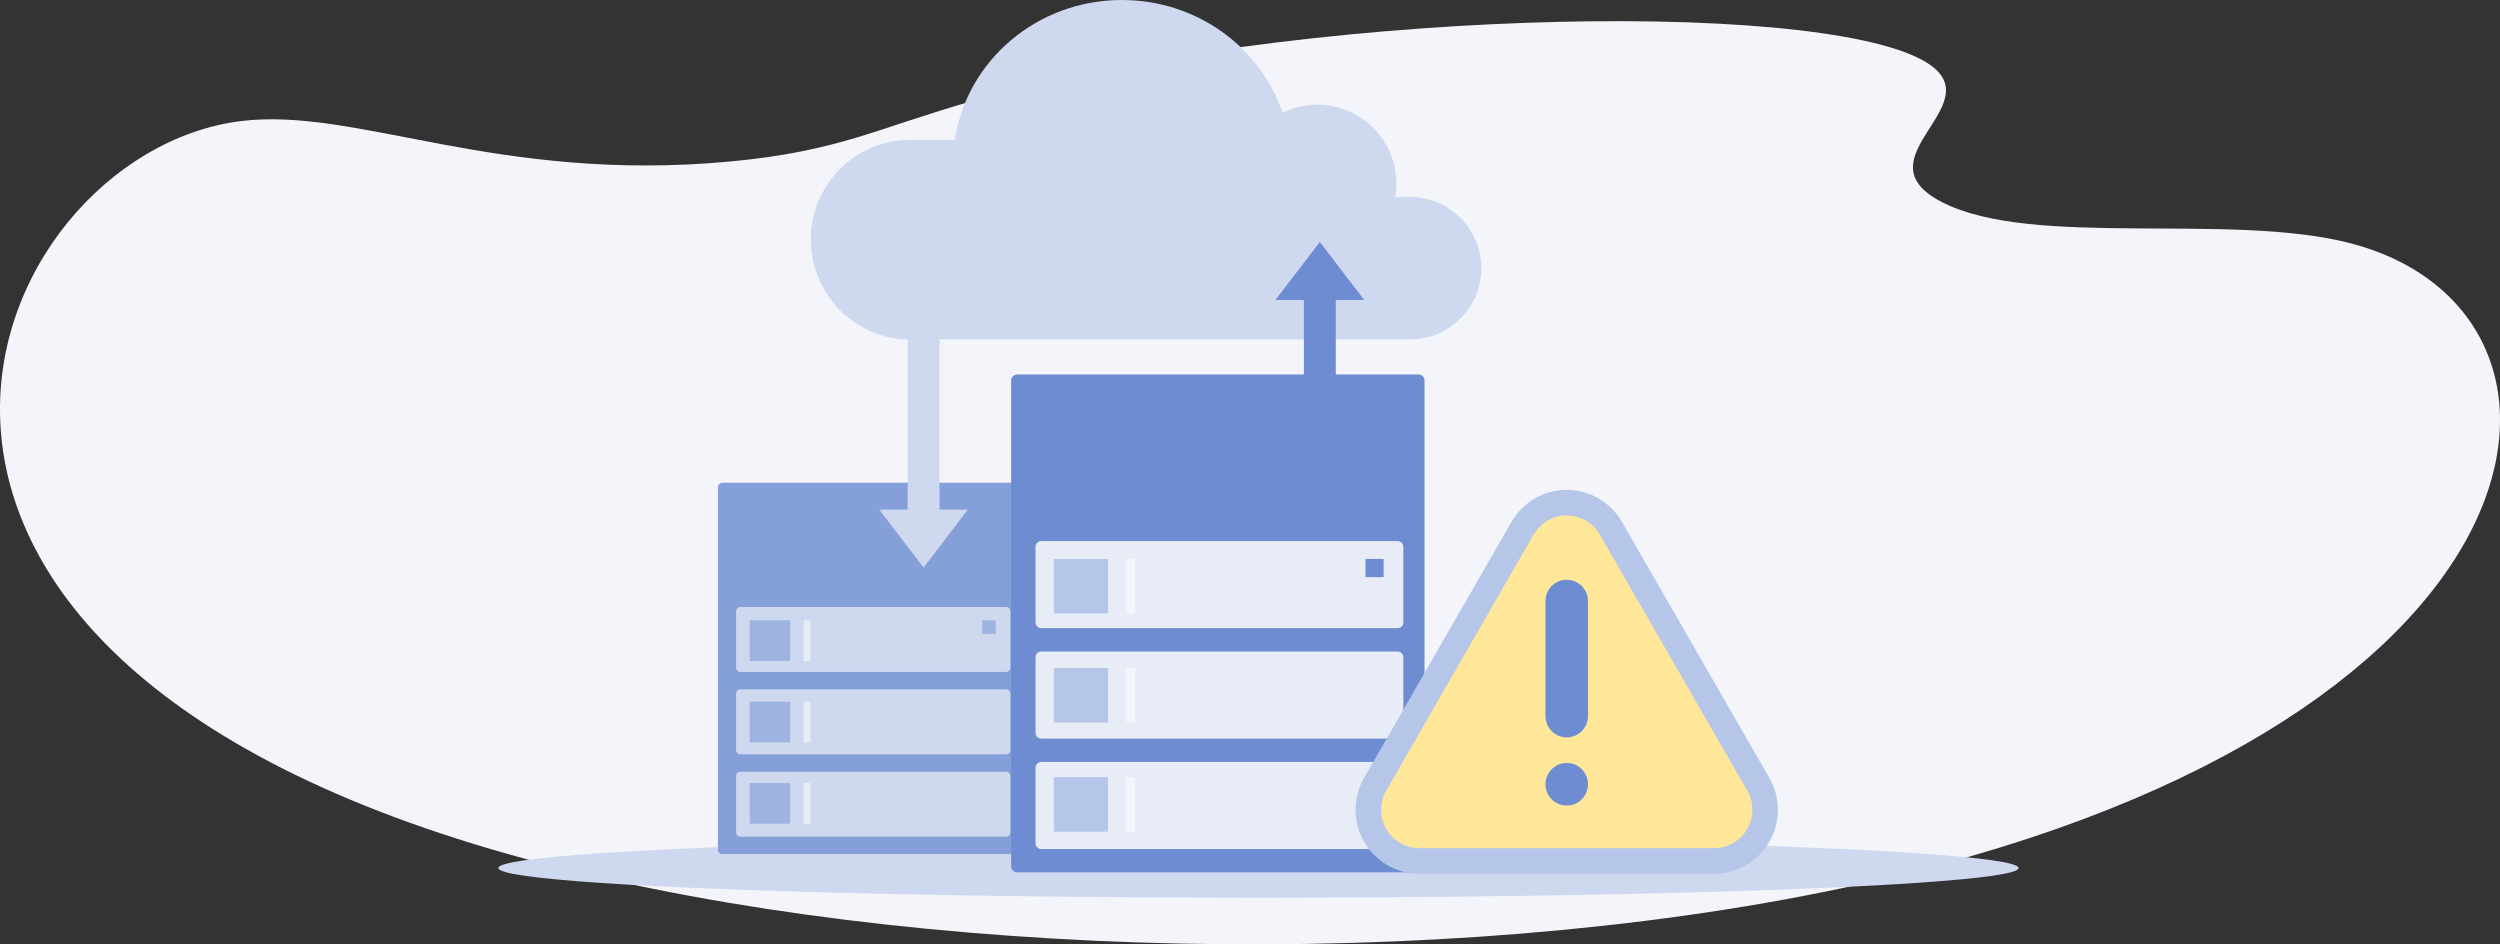 <?xml version="1.0"?>
<svg xmlns="http://www.w3.org/2000/svg" width="548" height="207" viewBox="0 0 548 207" fill="none">
<rect x="0" y="0" width="548" height="207" fill="#333333" stroke="none"/>
<path d="M515.065 53.285C488.61 46.488 445.712 54.458 425.816 44.375C406.45 34.557 438.194 22.499 421.525 13.249C396.79 -0.476 283.612 2.031 213.294 22.096C192.148 28.129 183.916 33.171 160.001 35.405C108.645 40.2 78.098 23.349 52.695 26.556C-4.492 33.776 -52.482 144.828 119.39 189.388C199.666 210.198 315.581 213.314 403.613 194.719C562.698 161.116 574.428 68.534 515.065 53.285Z" fill="#F3F5FB"/>
<ellipse cx="275.851" cy="190.274" rx="166.622" ry="6.511" fill="#CED9F0"/>
<path fill-rule="evenodd" clip-rule="evenodd" d="M223.962 187.208C224.5 187.208 224.94 186.765 224.94 186.225V106.804C224.94 106.263 224.5 105.821 223.962 105.821H158.342C157.805 105.821 157.365 106.263 157.365 106.804V186.225C157.365 186.765 157.805 187.208 158.342 187.208H223.962Z" fill="#859FD9"/>
<path fill-rule="evenodd" clip-rule="evenodd" d="M220.544 147.293C221.058 147.293 221.478 146.87 221.478 146.354V133.996C221.478 133.479 221.058 133.056 220.544 133.056H162.286C161.772 133.056 161.352 133.479 161.352 133.996V146.354C161.352 146.87 161.772 147.293 162.286 147.293H220.544ZM220.544 165.347C221.058 165.347 221.478 164.924 221.478 164.407V152.049C221.478 151.533 221.058 151.11 220.544 151.11H162.286C161.772 151.11 161.352 151.533 161.352 152.049V164.407C161.352 164.924 161.772 165.347 162.286 165.347H220.544ZM220.544 183.401C221.058 183.401 221.478 182.978 221.478 182.461V170.103C221.478 169.586 221.058 169.163 220.544 169.163H162.286C161.772 169.163 161.352 169.586 161.352 170.103V182.461C161.352 182.978 161.772 183.401 162.286 183.401H220.544Z" fill="#CED9F0"/>
<path fill-rule="evenodd" clip-rule="evenodd" d="M164.347 144.891H173.207V135.974H164.347V144.891Z" fill="#9DB3E1"/>
<path fill-rule="evenodd" clip-rule="evenodd" d="M215.297 138.946H218.25V135.974H215.297V138.946Z" fill="#9DB3E1"/>
<path fill-rule="evenodd" clip-rule="evenodd" d="M176.161 144.891H177.638V135.974H176.161V144.891Z" fill="#E7ECF7"/>
<path fill-rule="evenodd" clip-rule="evenodd" d="M164.347 162.726H173.207V153.809H164.347V162.726Z" fill="#9DB3E1"/>
<path fill-rule="evenodd" clip-rule="evenodd" d="M176.161 162.726H177.638V153.809H176.161V162.726Z" fill="#E7ECF7"/>
<path fill-rule="evenodd" clip-rule="evenodd" d="M164.347 180.558H173.207V171.642H164.347V180.558Z" fill="#9DB3E1"/>
<path fill-rule="evenodd" clip-rule="evenodd" d="M176.161 180.558H177.638V171.642H176.161V180.558Z" fill="#E7ECF7"/>
<path fill-rule="evenodd" clip-rule="evenodd" d="M310.945 191.219C311.666 191.219 312.256 190.626 312.256 189.9V83.4C312.256 82.674 311.666 82.081 310.945 82.081H222.951C222.23 82.081 221.641 82.674 221.641 83.4V189.9C221.641 190.626 222.23 191.219 222.951 191.219H310.945Z" fill="#6D8CD1"/>
<path fill-rule="evenodd" clip-rule="evenodd" d="M306.359 137.693C307.048 137.693 307.612 137.126 307.612 136.434V119.862C307.612 119.169 307.048 118.602 306.359 118.602H228.237C227.548 118.602 226.984 119.169 226.984 119.862V136.434C226.984 137.126 227.548 137.693 228.237 137.693H306.359ZM306.359 161.903C307.048 161.903 307.612 161.336 307.612 160.642V144.071C307.612 143.379 307.048 142.812 306.359 142.812H228.237C227.548 142.812 226.984 143.379 226.984 144.071V160.642C226.984 161.336 227.548 161.903 228.237 161.903H306.359ZM306.359 186.113C307.048 186.113 307.612 185.546 307.612 184.852V168.281C307.612 167.587 307.048 167.02 306.359 167.02H228.237C227.548 167.02 226.984 167.587 226.984 168.281V184.852C226.984 185.546 227.548 186.113 228.237 186.113H306.359Z" fill="#E7ECF7"/>
<path fill-rule="evenodd" clip-rule="evenodd" d="M231.002 134.476H242.884V122.519H231.002V134.476Z" fill="#B6C6E8"/>
<path fill-rule="evenodd" clip-rule="evenodd" d="M299.324 126.504H303.285V122.519H299.324V126.504Z" fill="#6D8CD1"/>
<path fill-rule="evenodd" clip-rule="evenodd" d="M246.845 134.476H248.825V122.519H246.845V134.476Z" fill="#F3F5FB"/>
<path fill-rule="evenodd" clip-rule="evenodd" d="M231.002 158.391H242.884V146.434H231.002V158.391Z" fill="#B6C6E8"/>
<path fill-rule="evenodd" clip-rule="evenodd" d="M246.845 158.391H248.825V146.434H246.845V158.391Z" fill="#F3F5FB"/>
<path fill-rule="evenodd" clip-rule="evenodd" d="M231.002 182.304H242.884V170.347H231.002V182.304Z" fill="#B6C6E8"/>
<path fill-rule="evenodd" clip-rule="evenodd" d="M246.845 182.304H248.825V170.347H246.845V182.304Z" fill="#F3F5FB"/>
<path fill-rule="evenodd" clip-rule="evenodd" d="M288.797 22.927C286.043 22.927 283.441 23.573 281.13 24.724C276.304 10.364 262.369 0 245.928 0C227.305 0 211.898 13.303 209.301 30.666H199.408C187.461 30.666 177.729 40.485 177.729 52.508V52.526C177.729 64.397 187.217 74.154 198.957 74.398V111.705H192.734L202.449 124.411L212.164 111.705H205.943V74.403H309.193C317.714 74.403 324.716 67.362 324.716 58.788V58.785C324.716 50.211 317.714 43.194 309.193 43.194H305.867C306.017 42.205 306.097 41.309 306.097 40.341C306.097 30.727 298.351 22.927 288.797 22.927Z" fill="#CED9F0"/>
<path fill-rule="evenodd" clip-rule="evenodd" d="M285.813 116.913H292.799V60.853H285.813V116.913Z" fill="#6D8CD1"/>
<path fill-rule="evenodd" clip-rule="evenodd" d="M279.59 65.741H299.02L289.306 53.037L279.59 65.741Z" fill="#6D8CD1"/>
<g clip-path="url(#clip0)">
<path fill-rule="evenodd" clip-rule="evenodd" d="M299.008 170.521L331.323 114.393C333.737 110.201 338.251 107.378 343.425 107.378C348.6 107.378 353.114 110.201 355.528 114.393L387.843 170.521C389.028 172.579 389.709 174.965 389.709 177.512C389.709 185.248 383.455 191.52 375.74 191.52H343.425H311.111C303.396 191.52 297.142 185.248 297.142 177.512C297.142 174.965 297.823 172.579 299.008 170.521Z" fill="#B6C6E8"/>
<path fill-rule="evenodd" clip-rule="evenodd" d="M371.358 185.917C371.34 185.918 371.322 185.918 371.304 185.918H311.111C306.49 185.918 302.729 182.147 302.729 177.513C302.729 176.041 303.117 174.592 303.847 173.322L336.162 117.195C337.659 114.596 340.442 112.98 343.426 112.98C343.506 112.98 343.586 112.982 343.666 112.986L343.666 112.985C346.558 113.068 349.233 114.664 350.689 117.195L383.004 173.322C383.734 174.592 384.122 176.041 384.122 177.513C384.122 182.147 380.361 185.917 375.74 185.917H371.358Z" fill="#FFE799"/>
<path fill-rule="evenodd" clip-rule="evenodd" d="M343.425 161.638C340.853 161.638 338.769 159.546 338.769 156.968V131.754C338.769 129.175 340.853 127.085 343.425 127.085C345.997 127.085 348.081 129.175 348.081 131.754V156.968C348.081 159.546 345.997 161.638 343.425 161.638ZM343.433 176.578L343.425 176.578C340.853 176.578 338.769 174.488 338.769 171.908C338.769 169.329 340.853 167.239 343.425 167.239C345.997 167.239 348.081 169.329 348.081 171.908C348.081 174.485 346.002 176.573 343.433 176.578Z" fill="#6D8CD1"/>
</g>
<defs>
<clipPath id="clip0">
<rect width="92.568" height="92.825" fill="white" transform="translate(297.142 103.036)"/>
</clipPath>
</defs>
</svg>
